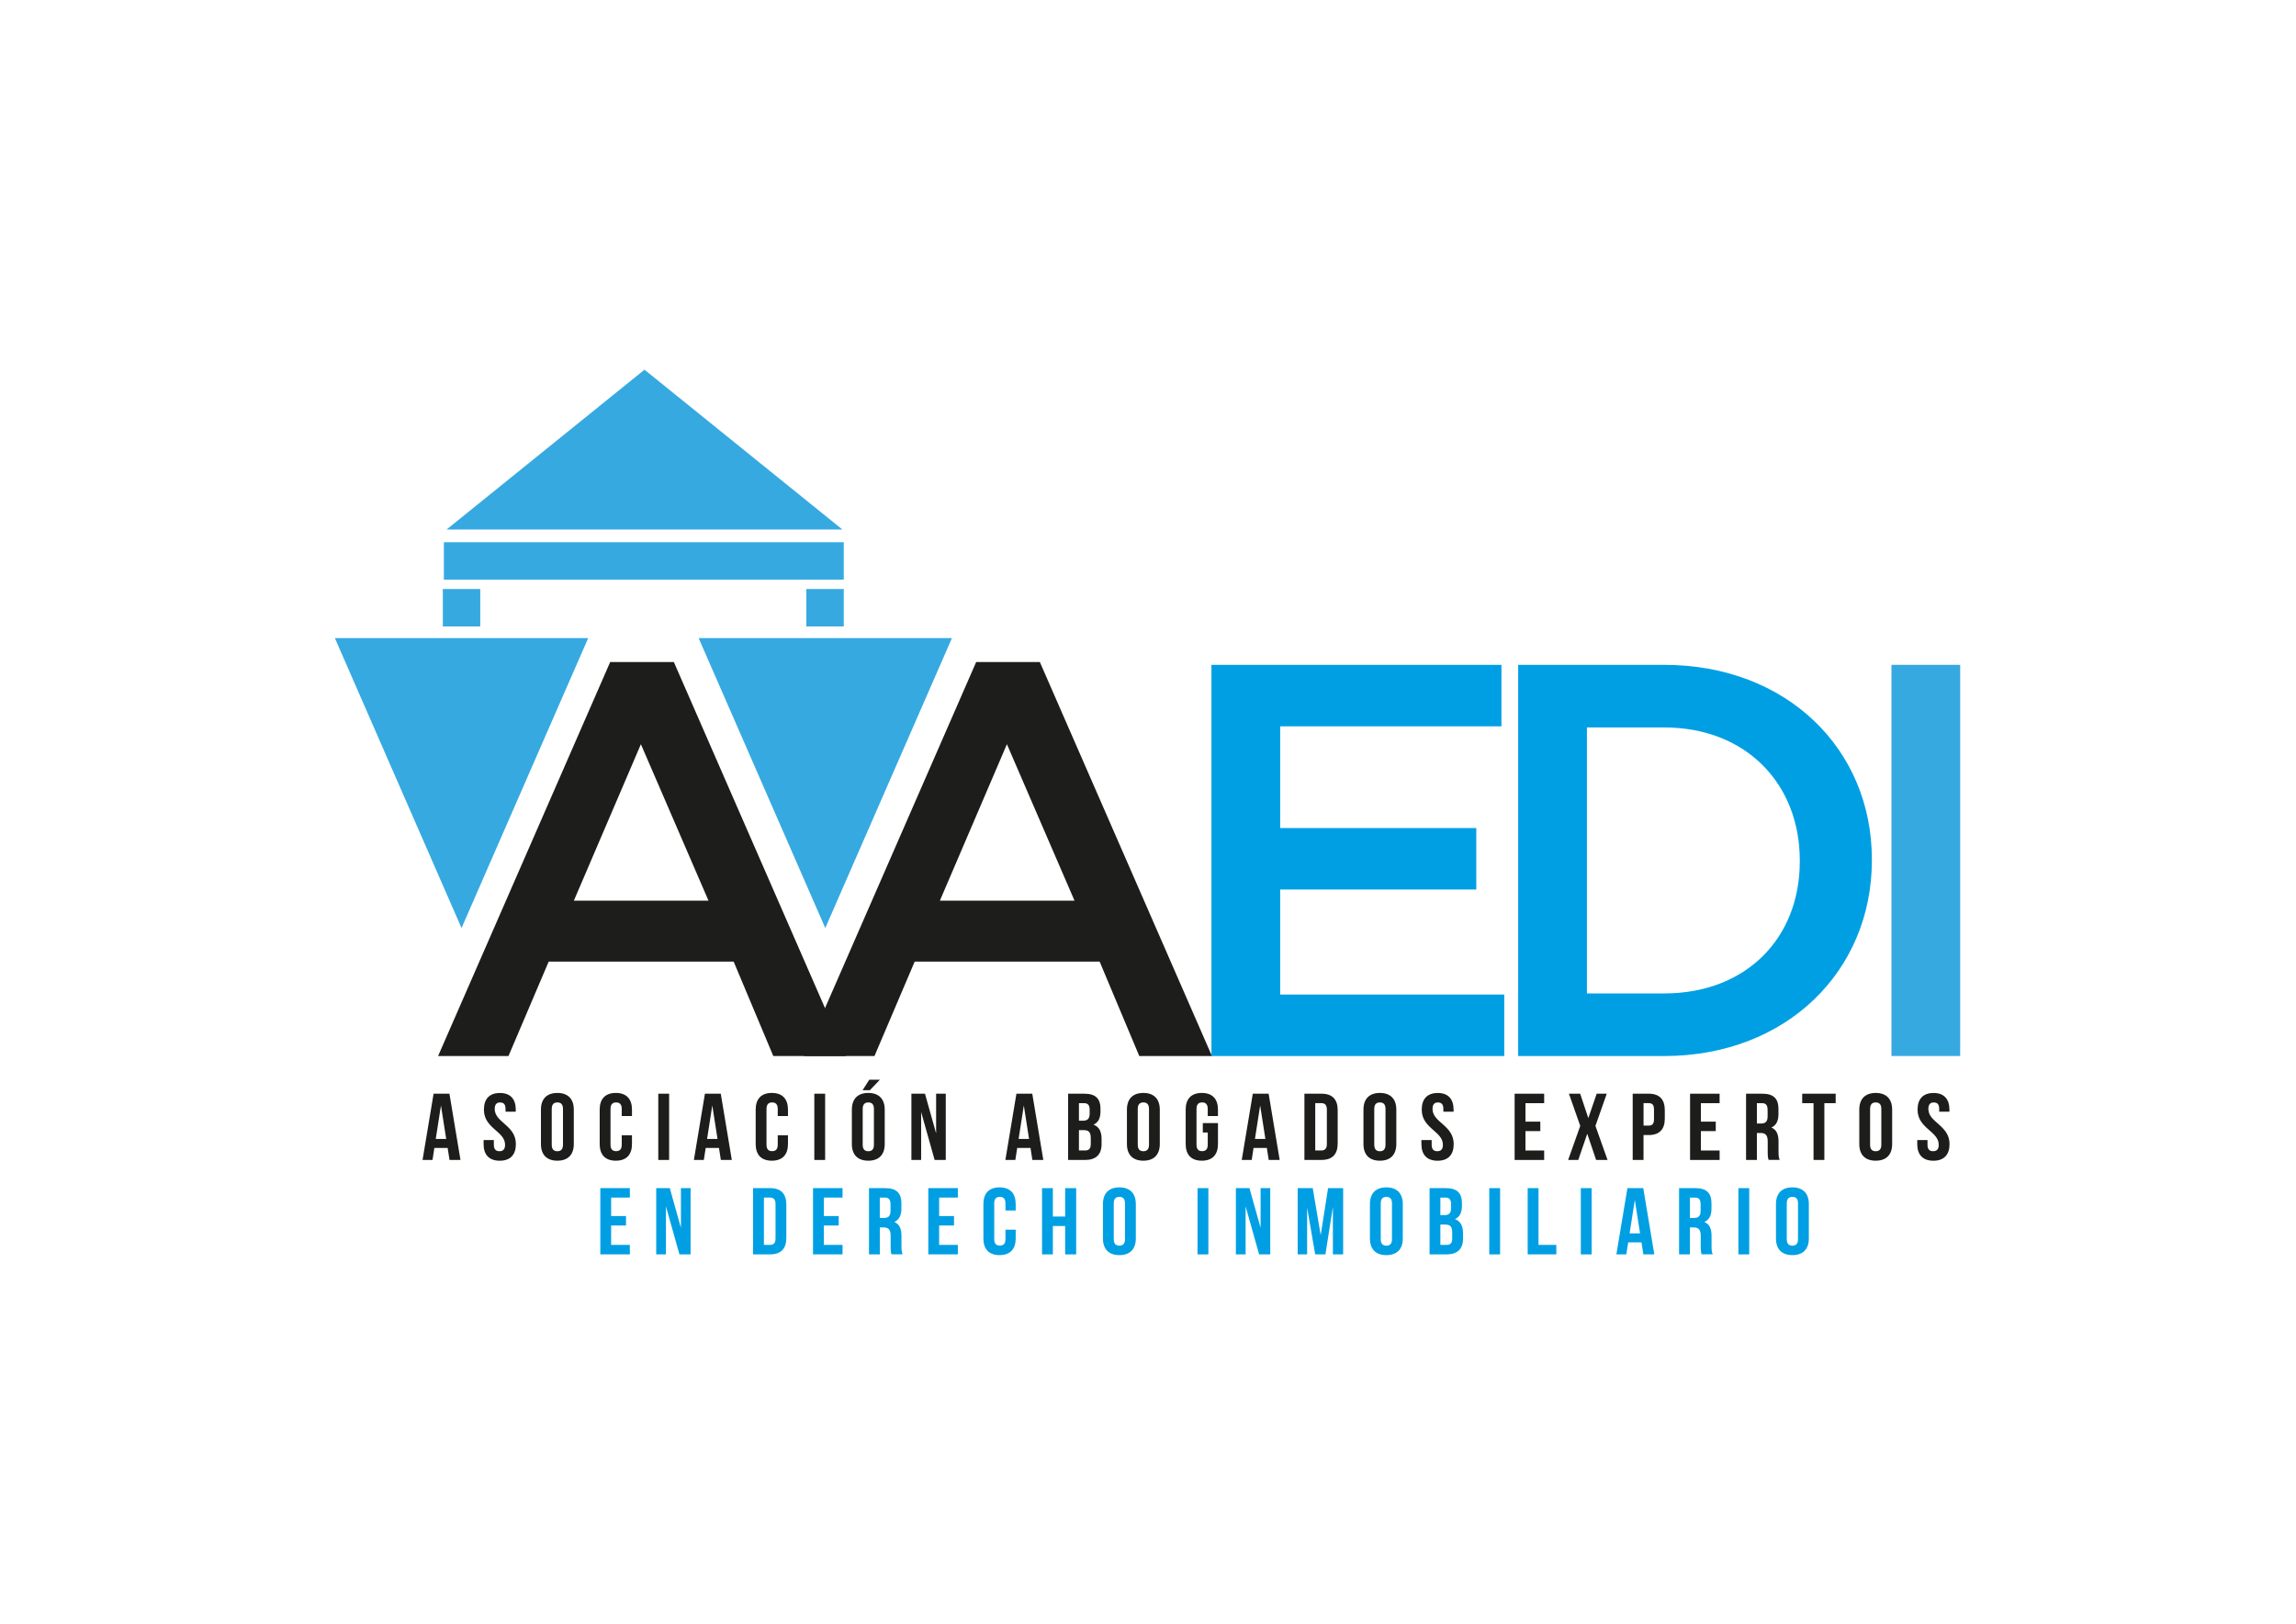 <?xml version="1.0" encoding="UTF-8"?>
<svg id="Capa_1" xmlns="http://www.w3.org/2000/svg" version="1.1" viewBox="0 0 841.89 595.28">
  <!-- Generator: Adobe Illustrator 29.5.1, SVG Export Plug-In . SVG Version: 2.1.0 Build 141)  -->
  <defs>
    <style>
      .st0 {
        fill: #1d1d1b;
      }

      .st1 {
        fill: #36a9e1;
      }

      .st2 {
        fill: #009fe3;
      }
    </style>
  </defs>
  <g>
    <path class="st0" d="M223.73,242.72h23.36l63.1,144.44h-26.64l-14.54-34.63h-67.81l-14.75,34.63h-25.81l63.1-144.44ZM259.79,330.2l-24.79-57.36-24.58,57.36h49.38Z"/>
    <path class="st0" d="M357.93,242.72h23.36l63.1,144.44h-26.64l-14.54-34.63h-67.81l-14.75,34.63h-25.81l63.1-144.44ZM394,330.2l-24.79-57.36-24.58,57.36h49.38Z"/>
    <path class="st2" d="M444.2,243.74h106.34v22.54h-81.13v37.29h71.91v22.54h-71.91v38.51h82.16v22.54h-107.36v-143.41Z"/>
    <path class="st2" d="M556.68,243.74h53.47c45.07,0,76.22,30.93,76.22,71.3v.41c0,40.36-31.14,71.71-76.22,71.71h-53.47v-143.41ZM610.16,364.21c30.12,0,49.78-20.28,49.78-48.35v-.41c0-28.07-19.67-48.76-49.78-48.76h-28.27v97.52h28.27Z"/>
    <path class="st1" d="M693.55,243.74h25.2v143.41h-25.2v-143.41Z"/>
  </g>
  <rect class="st1" x="162.38" y="215.94" width="13.72" height="13.72"/>
  <rect class="st1" x="295.67" y="215.94" width="13.72" height="13.72"/>
  <rect class="st1" x="162.75" y="198.79" width="146.64" height="13.72"/>
  <polygon class="st1" points="122.79 233.93 169.23 340.24 215.68 233.93 122.79 233.93"/>
  <polygon class="st1" points="256.17 233.93 302.61 340.24 349.06 233.93 256.17 233.93"/>
  <polygon class="st1" points="308.89 194.13 236.32 135.54 163.75 194.13 308.89 194.13"/>
  <g>
    <path class="st0" d="M168.84,425.26h-4.01l-.69-4.41h-4.87l-.68,4.41h-3.65l4.05-24.29h5.81l4.05,24.29ZM159.78,417.56h3.83l-1.92-12.28-1.91,12.28Z"/>
    <path class="st0" d="M183.27,400.7c3.87,0,5.85,2.22,5.85,6.11v.76h-3.75v-1c0-1.74-.72-2.39-1.98-2.39s-1.99.66-1.99,2.39c0,4.99,7.76,5.93,7.76,12.87,0,3.88-2.02,6.1-5.92,6.1s-5.92-2.22-5.92-6.1v-1.49h3.76v1.74c0,1.73.79,2.36,2.06,2.36s2.06-.63,2.06-2.36c0-5-7.76-5.93-7.76-12.87,0-3.89,1.98-6.11,5.84-6.11Z"/>
    <path class="st0" d="M198.35,406.8c0-3.89,2.13-6.11,6.02-6.11s6.03,2.22,6.03,6.11v12.63c0,3.88-2.13,6.1-6.03,6.1s-6.02-2.22-6.02-6.1v-12.63ZM202.31,419.67c0,1.73.79,2.39,2.06,2.39s2.06-.66,2.06-2.39v-13.11c0-1.74-.79-2.39-2.06-2.39s-2.06.66-2.06,2.39v13.11Z"/>
    <path class="st0" d="M231.73,416.2v3.23c0,3.88-2.02,6.1-5.92,6.1s-5.92-2.22-5.92-6.1v-12.63c0-3.89,2.02-6.11,5.92-6.11s5.92,2.22,5.92,6.11v2.36h-3.75v-2.6c0-1.74-.79-2.39-2.06-2.39s-2.06.66-2.06,2.39v13.11c0,1.73.79,2.36,2.06,2.36s2.06-.63,2.06-2.36v-3.47h3.75Z"/>
    <path class="st0" d="M241.38,400.97h3.97v24.29h-3.97v-24.29Z"/>
    <path class="st0" d="M268.33,425.26h-4.01l-.69-4.41h-4.87l-.68,4.41h-3.65l4.05-24.29h5.81l4.05,24.29ZM259.27,417.56h3.83l-1.92-12.28-1.91,12.28Z"/>
    <path class="st0" d="M288.93,416.2v3.23c0,3.88-2.02,6.1-5.92,6.1s-5.92-2.22-5.92-6.1v-12.63c0-3.89,2.02-6.11,5.92-6.11s5.92,2.22,5.92,6.11v2.36h-3.75v-2.6c0-1.74-.79-2.39-2.06-2.39s-2.06.66-2.06,2.39v13.11c0,1.73.79,2.36,2.06,2.36s2.06-.63,2.06-2.36v-3.47h3.75Z"/>
    <path class="st0" d="M298.59,400.97h3.97v24.29h-3.97v-24.29Z"/>
    <path class="st0" d="M312.36,406.8c0-3.89,2.13-6.11,6.02-6.11s6.03,2.22,6.03,6.11v12.63c0,3.88-2.13,6.1-6.03,6.1s-6.02-2.22-6.02-6.1v-12.63ZM322.64,395.84l-3.68,3.85h-2.67l2.45-3.85h3.9ZM316.33,419.67c0,1.73.79,2.39,2.06,2.39s2.06-.66,2.06-2.39v-13.11c0-1.74-.79-2.39-2.06-2.39s-2.06.66-2.06,2.39v13.11Z"/>
    <path class="st0" d="M337.76,407.67v17.59h-3.57v-24.29h4.98l4.08,14.54v-14.54h3.54v24.29h-4.08l-4.95-17.59Z"/>
    <path class="st0" d="M382.56,425.26h-4.01l-.69-4.41h-4.87l-.69,4.41h-3.65l4.05-24.29h5.81l4.05,24.29ZM373.5,417.56h3.83l-1.92-12.28-1.91,12.28Z"/>
    <path class="st0" d="M403.52,406.56v.86c0,2.5-.79,4.1-2.56,4.89,2.13.8,2.96,2.64,2.96,5.21v1.98c0,3.75-2.06,5.76-6.02,5.76h-6.25v-24.29h6c4.11,0,5.88,1.84,5.88,5.59ZM395.62,404.44v6.42h1.55c1.48,0,2.38-.63,2.38-2.57v-1.35c0-1.74-.61-2.5-2.02-2.5h-1.91ZM395.62,414.33v7.45h2.28c1.34,0,2.06-.59,2.06-2.39v-2.11c0-2.25-.76-2.95-2.56-2.95h-1.77Z"/>
    <path class="st0" d="M413.22,406.8c0-3.89,2.13-6.11,6.02-6.11s6.03,2.22,6.03,6.11v12.63c0,3.88-2.13,6.1-6.03,6.1s-6.02-2.22-6.02-6.1v-12.63ZM417.19,419.67c0,1.73.79,2.39,2.06,2.39s2.06-.66,2.06-2.39v-13.11c0-1.74-.79-2.39-2.06-2.39s-2.06.66-2.06,2.39v13.11Z"/>
    <path class="st0" d="M441.04,411.73h5.56v7.7c0,3.88-2.02,6.1-5.92,6.1s-5.92-2.22-5.92-6.1v-12.63c0-3.89,2.02-6.11,5.92-6.11s5.92,2.22,5.92,6.11v2.36h-3.75v-2.6c0-1.74-.79-2.39-2.06-2.39s-2.06.66-2.06,2.39v13.11c0,1.73.79,2.36,2.06,2.36s2.06-.63,2.06-2.36v-4.48h-1.81v-3.47Z"/>
    <path class="st0" d="M469.22,425.26h-4.01l-.69-4.41h-4.87l-.68,4.41h-3.65l4.05-24.29h5.81l4.05,24.29ZM460.16,417.56h3.83l-1.92-12.28-1.91,12.28Z"/>
    <path class="st0" d="M478.3,400.97h6.28c3.97,0,5.92,2.12,5.92,6v12.28c0,3.88-1.95,6-5.92,6h-6.28v-24.29ZM482.27,404.44v17.34h2.24c1.26,0,2.02-.63,2.02-2.36v-12.63c0-1.74-.76-2.36-2.02-2.36h-2.24Z"/>
    <path class="st0" d="M499.95,406.8c0-3.89,2.13-6.11,6.02-6.11s6.03,2.22,6.03,6.11v12.63c0,3.88-2.13,6.1-6.03,6.1s-6.02-2.22-6.02-6.1v-12.63ZM503.91,419.67c0,1.73.79,2.39,2.06,2.39s2.06-.66,2.06-2.39v-13.11c0-1.74-.79-2.39-2.06-2.39s-2.06.66-2.06,2.39v13.11Z"/>
    <path class="st0" d="M527.15,400.7c3.87,0,5.85,2.22,5.85,6.11v.76h-3.75v-1c0-1.74-.72-2.39-1.98-2.39s-1.99.66-1.99,2.39c0,4.99,7.76,5.93,7.76,12.87,0,3.88-2.02,6.1-5.92,6.1s-5.92-2.22-5.92-6.1v-1.49h3.76v1.74c0,1.73.79,2.36,2.06,2.36s2.06-.63,2.06-2.36c0-5-7.76-5.93-7.76-12.87,0-3.89,1.98-6.11,5.84-6.11Z"/>
    <path class="st0" d="M559.35,411.21h5.45v3.47h-5.45v7.11h6.86v3.47h-10.83v-24.29h10.83v3.47h-6.86v6.76Z"/>
    <path class="st0" d="M589.16,400.97l-4.15,11.8,4.44,12.49h-4.19l-3.25-9.61-3.29,9.61h-3.72l4.44-12.49-4.15-11.8h4.12l2.99,8.95,3.07-8.95h3.68Z"/>
    <path class="st0" d="M610.44,406.97v3.16c0,3.88-1.95,6-5.92,6h-1.88v9.12h-3.97v-24.29h5.85c3.97,0,5.92,2.12,5.92,6ZM602.65,404.44v8.22h1.88c1.26,0,1.95-.55,1.95-2.29v-3.65c0-1.73-.69-2.29-1.95-2.29h-1.88Z"/>
    <path class="st0" d="M623.68,411.21h5.45v3.47h-5.45v7.11h6.86v3.47h-10.83v-24.29h10.83v3.47h-6.86v6.76Z"/>
    <path class="st0" d="M648.54,425.26c-.22-.63-.36-1.01-.36-2.99v-3.81c0-2.25-.79-3.09-2.6-3.09h-1.37v9.89h-3.97v-24.29h6c4.11,0,5.88,1.84,5.88,5.59v1.9c0,2.5-.83,4.13-2.6,4.92,1.98.8,2.63,2.64,2.63,5.17v3.74c0,1.18.04,2.05.43,2.95h-4.04ZM644.21,404.44v7.46h1.55c1.48,0,2.38-.63,2.38-2.57v-2.39c0-1.74-.61-2.5-2.02-2.5h-1.91Z"/>
    <path class="st0" d="M660.83,400.97h12.27v3.47h-4.15v20.81h-3.97v-20.81h-4.15v-3.47Z"/>
    <path class="st0" d="M681.76,406.8c0-3.89,2.13-6.11,6.02-6.11s6.03,2.22,6.03,6.11v12.63c0,3.88-2.13,6.1-6.03,6.1s-6.02-2.22-6.02-6.1v-12.63ZM685.72,419.67c0,1.73.79,2.39,2.06,2.39s2.06-.66,2.06-2.39v-13.11c0-1.74-.79-2.39-2.06-2.39s-2.06.66-2.06,2.39v13.11Z"/>
    <path class="st0" d="M708.96,400.7c3.87,0,5.85,2.22,5.85,6.11v.76h-3.75v-1c0-1.74-.72-2.39-1.98-2.39s-1.99.66-1.99,2.39c0,4.99,7.76,5.93,7.76,12.87,0,3.88-2.02,6.1-5.92,6.1s-5.92-2.22-5.92-6.1v-1.49h3.76v1.74c0,1.73.79,2.36,2.06,2.36s2.06-.63,2.06-2.36c0-5-7.76-5.93-7.76-12.87,0-3.89,1.98-6.11,5.84-6.11Z"/>
    <path class="st2" d="M224.09,445.82h5.45v3.47h-5.45v7.11h6.86v3.47h-10.83v-24.29h10.83v3.47h-6.86v6.76Z"/>
    <path class="st2" d="M244.19,442.29v17.59h-3.57v-24.29h4.98l4.08,14.54v-14.54h3.54v24.29h-4.08l-4.95-17.59Z"/>
    <path class="st2" d="M276.13,435.59h6.28c3.97,0,5.92,2.12,5.92,6v12.28c0,3.88-1.95,6-5.92,6h-6.28v-24.29ZM280.11,439.06v17.34h2.24c1.26,0,2.02-.63,2.02-2.36v-12.63c0-1.74-.76-2.36-2.02-2.36h-2.24Z"/>
    <path class="st2" d="M302.08,445.82h5.45v3.47h-5.45v7.11h6.86v3.47h-10.83v-24.29h10.83v3.47h-6.86v6.76Z"/>
    <path class="st2" d="M326.94,459.88c-.22-.63-.36-1.01-.36-2.99v-3.81c0-2.25-.79-3.09-2.6-3.09h-1.37v9.89h-3.97v-24.29h6c4.11,0,5.88,1.84,5.88,5.59v1.9c0,2.5-.83,4.13-2.6,4.92,1.98.8,2.63,2.64,2.63,5.17v3.74c0,1.18.04,2.05.43,2.95h-4.04ZM322.6,439.06v7.46h1.55c1.48,0,2.38-.63,2.38-2.57v-2.39c0-1.74-.61-2.5-2.02-2.5h-1.91Z"/>
    <path class="st2" d="M344.36,445.82h5.45v3.47h-5.45v7.11h6.86v3.47h-10.83v-24.29h10.83v3.47h-6.86v6.76Z"/>
    <path class="st2" d="M372.43,450.82v3.23c0,3.88-2.02,6.1-5.92,6.1s-5.92-2.22-5.92-6.1v-12.63c0-3.89,2.02-6.11,5.92-6.11s5.92,2.22,5.92,6.11v2.36h-3.75v-2.6c0-1.74-.79-2.39-2.06-2.39s-2.06.66-2.06,2.39v13.11c0,1.73.79,2.36,2.06,2.36s2.06-.63,2.06-2.36v-3.47h3.75Z"/>
    <path class="st2" d="M386.06,459.88h-3.97v-24.29h3.97v10.41h4.51v-10.41h4.04v24.29h-4.04v-10.41h-4.51v10.41Z"/>
    <path class="st2" d="M404.43,441.42c0-3.89,2.13-6.11,6.02-6.11s6.03,2.22,6.03,6.11v12.63c0,3.88-2.13,6.1-6.03,6.1s-6.02-2.22-6.02-6.1v-12.63ZM408.39,454.29c0,1.73.79,2.39,2.06,2.39s2.06-.66,2.06-2.39v-13.11c0-1.74-.79-2.39-2.06-2.39s-2.06.66-2.06,2.39v13.11Z"/>
    <path class="st2" d="M439.11,435.59h3.97v24.29h-3.97v-24.29Z"/>
    <path class="st2" d="M456.74,442.29v17.59h-3.57v-24.29h4.98l4.08,14.54v-14.54h3.54v24.29h-4.08l-4.95-17.59Z"/>
    <path class="st2" d="M484.27,452.83l2.7-17.24h5.53v24.29h-3.76v-17.42l-2.74,17.42h-3.75l-2.96-17.17v17.17h-3.46v-24.29h5.52l2.92,17.24Z"/>
    <path class="st2" d="M502.32,441.42c0-3.89,2.13-6.11,6.02-6.11s6.03,2.22,6.03,6.11v12.63c0,3.88-2.13,6.1-6.03,6.1s-6.02-2.22-6.02-6.1v-12.63ZM506.29,454.29c0,1.73.79,2.39,2.06,2.39s2.06-.66,2.06-2.39v-13.11c0-1.74-.79-2.39-2.06-2.39s-2.06.66-2.06,2.39v13.11Z"/>
    <path class="st2" d="M536.06,441.18v.86c0,2.5-.79,4.1-2.56,4.89,2.13.8,2.96,2.64,2.96,5.21v1.98c0,3.75-2.06,5.76-6.02,5.76h-6.25v-24.29h6c4.11,0,5.88,1.84,5.88,5.59ZM528.15,439.06v6.42h1.55c1.48,0,2.38-.63,2.38-2.57v-1.35c0-1.74-.61-2.5-2.02-2.5h-1.91ZM528.15,448.95v7.45h2.28c1.34,0,2.06-.59,2.06-2.39v-2.11c0-2.25-.76-2.95-2.56-2.95h-1.77Z"/>
    <path class="st2" d="M546.08,435.59h3.97v24.29h-3.97v-24.29Z"/>
    <path class="st2" d="M560.17,435.59h3.97v20.81h6.53v3.47h-10.5v-24.29Z"/>
    <path class="st2" d="M579.65,435.59h3.97v24.29h-3.97v-24.29Z"/>
    <path class="st2" d="M606.6,459.88h-4.01l-.69-4.41h-4.87l-.69,4.41h-3.65l4.05-24.29h5.81l4.05,24.29ZM597.54,452.18h3.83l-1.92-12.28-1.91,12.28Z"/>
    <path class="st2" d="M623.98,459.88c-.22-.63-.36-1.01-.36-2.99v-3.81c0-2.25-.79-3.09-2.6-3.09h-1.37v9.89h-3.97v-24.29h6c4.11,0,5.88,1.84,5.88,5.59v1.9c0,2.5-.83,4.13-2.6,4.92,1.98.8,2.63,2.64,2.63,5.17v3.74c0,1.18.04,2.05.43,2.95h-4.04ZM619.65,439.06v7.46h1.55c1.48,0,2.38-.63,2.38-2.57v-2.39c0-1.74-.61-2.5-2.02-2.5h-1.91Z"/>
    <path class="st2" d="M637.43,435.59h3.97v24.29h-3.97v-24.29Z"/>
    <path class="st2" d="M651.21,441.42c0-3.89,2.13-6.11,6.02-6.11s6.03,2.22,6.03,6.11v12.63c0,3.88-2.13,6.1-6.03,6.1s-6.02-2.22-6.02-6.1v-12.63ZM655.17,454.29c0,1.73.79,2.39,2.06,2.39s2.06-.66,2.06-2.39v-13.11c0-1.74-.79-2.39-2.06-2.39s-2.06.66-2.06,2.39v13.11Z"/>
  </g>
</svg>